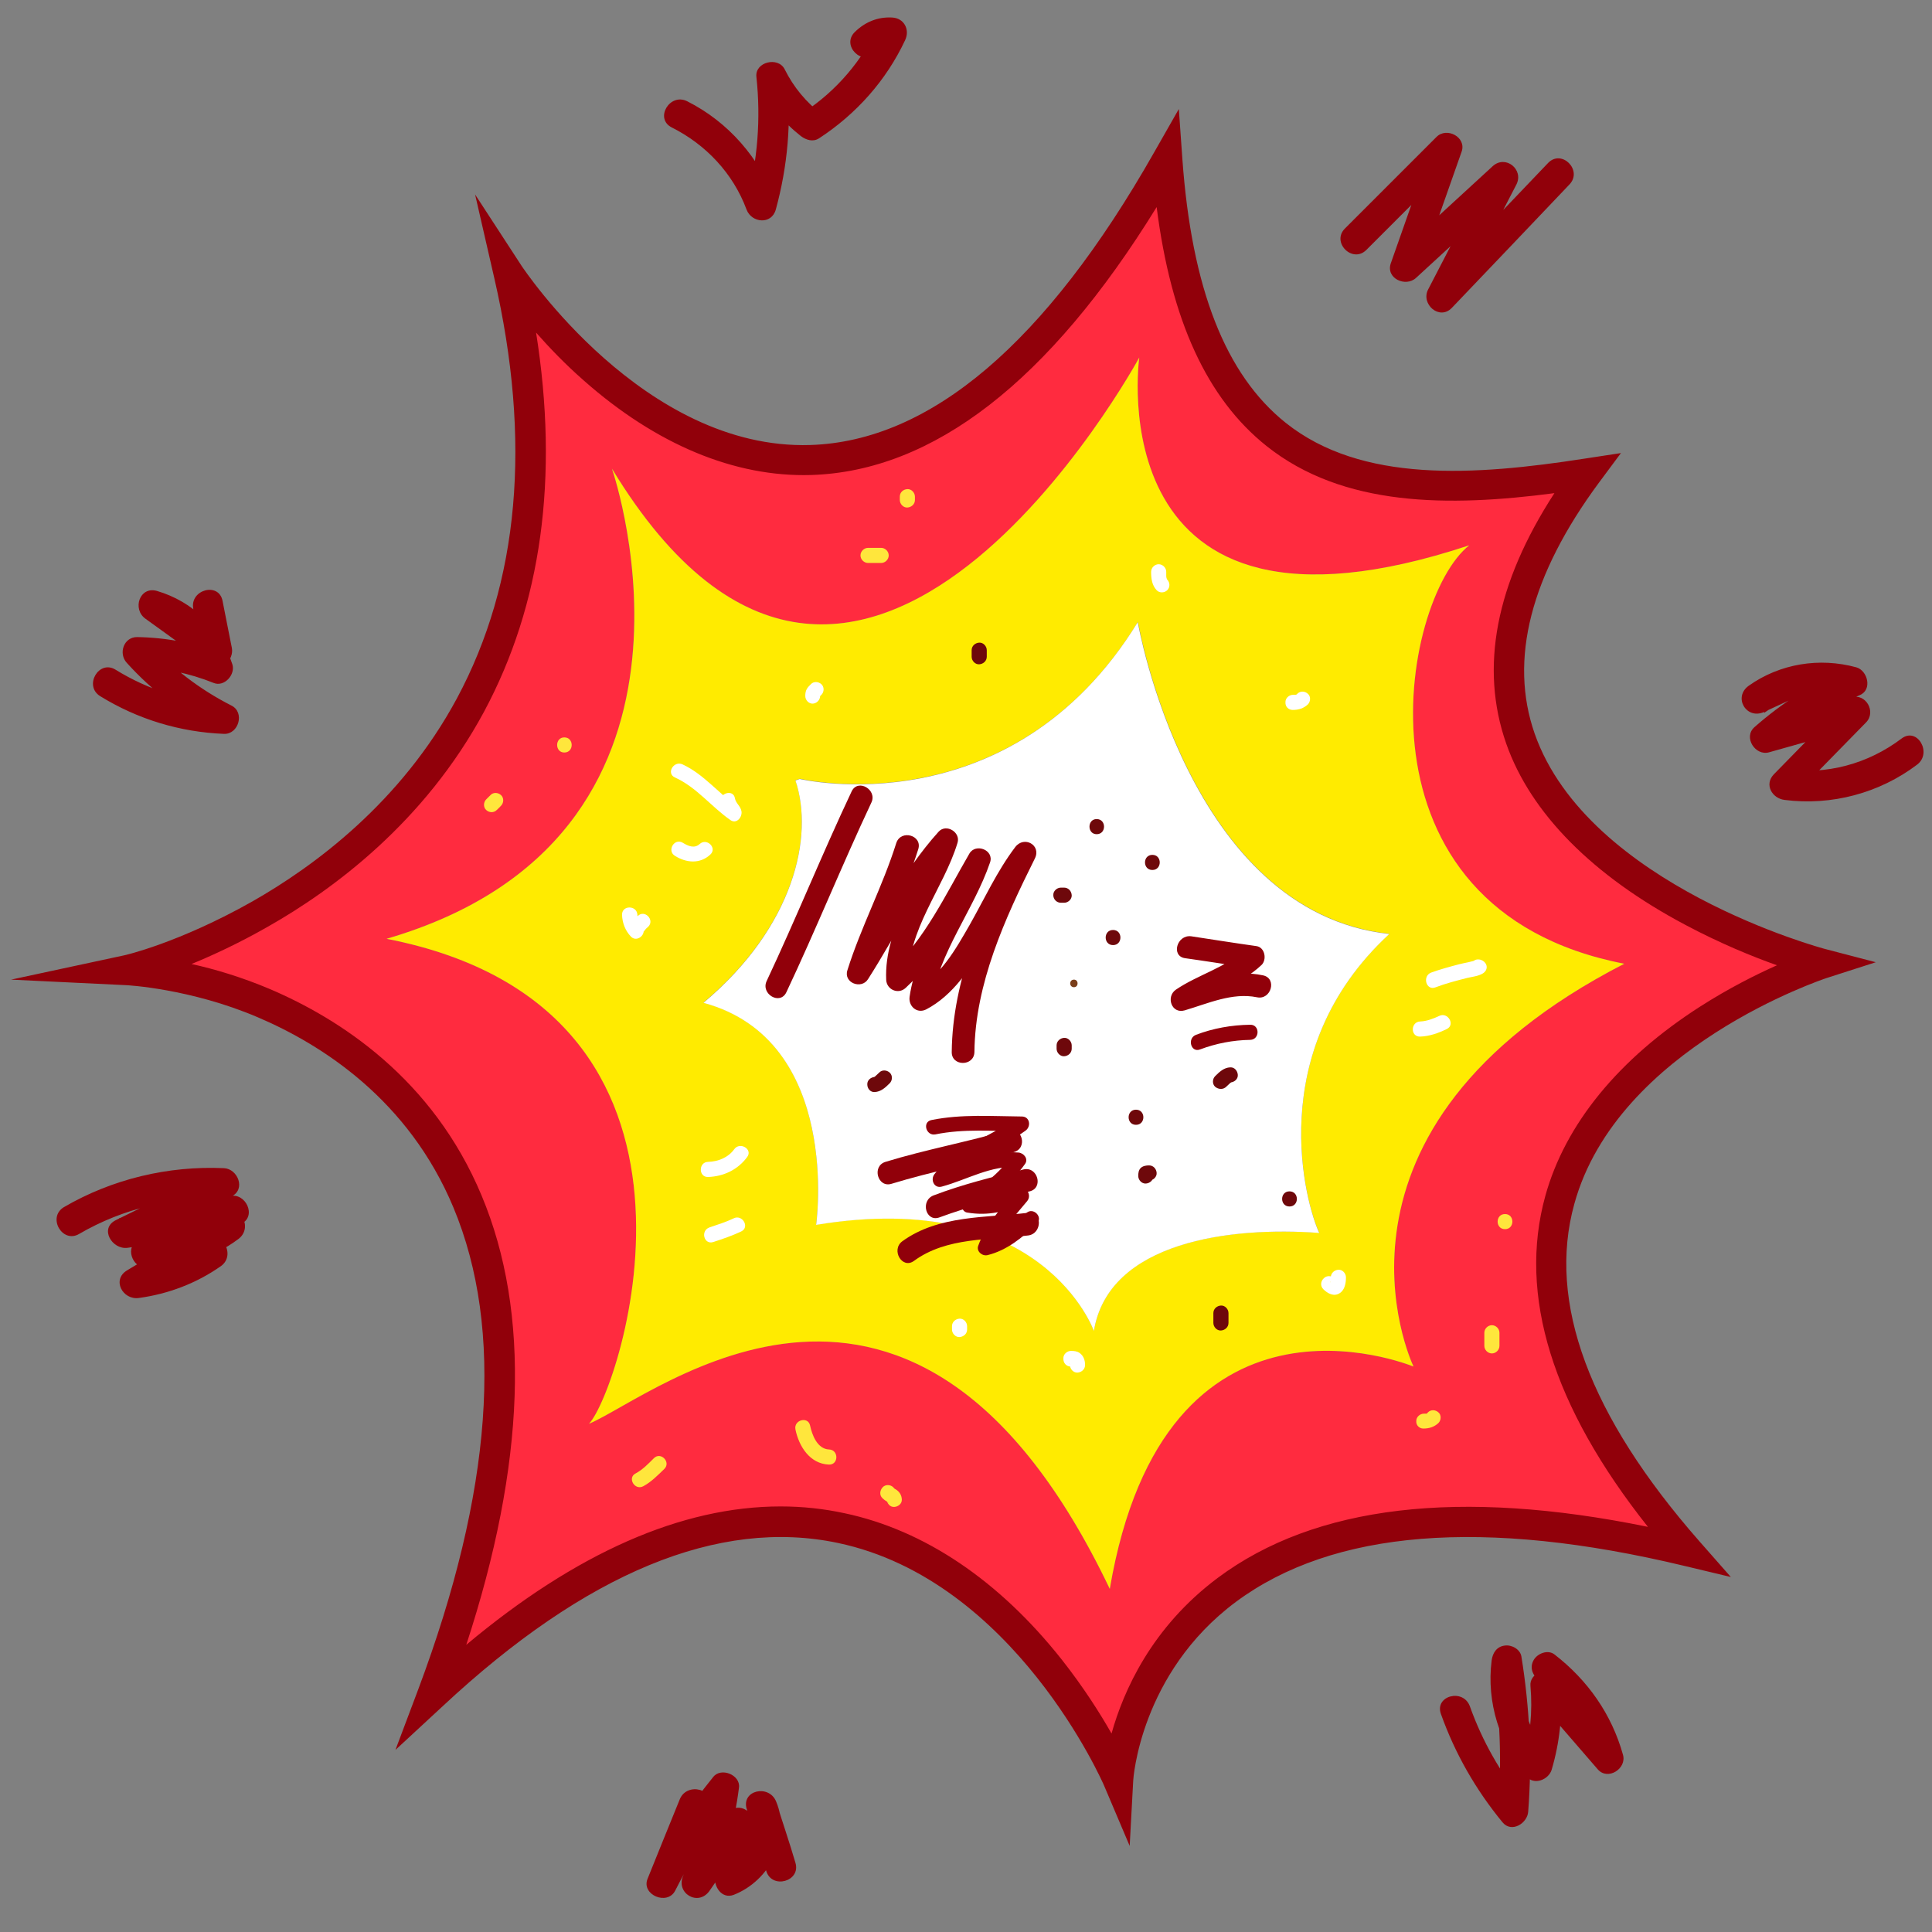 <svg t="1725012478024" class="icon" viewBox="0 0 1024 1024" version="1.1"
    xmlns="http://www.w3.org/2000/svg" p-id="859" width="200" height="200">
    <rect x="0" y="0" width="1024" height="1024" fill="#808080" stroke="none"/>
    <path
        d="M324.351 248.425c1.603 4.943 65.061 195.317-119.435 249.157 191.31 37.273 123.71 239.805 107.278 257.039 35.269-14.963 172.205-129.855 276.01 87.505 29.124-171.003 157.777-119.034 160.983-117.832-1.47-3.206-58.248-126.115 111.686-213.487-148.826-28.723-118.5-193.18-82.162-221.77-198.257 65.729-174.877-99.529-174.877-99.529s-148.692 274.273-279.483 58.916z m641.395 262.383s-268.395 86.303-70.94 311.412c-291.64-70.138-302.061 121.172-302.061 121.172s-116.897-275.208-363.515-45.022c90.712-241.542-11.222-333.322-89.509-366.588-37.541-16.032-72.409-17.635-72.409-17.635s29.658-6.413 70.405-29.525c75.348-42.751 178.217-139.742 132.127-339.2 0 0 167.93 257.974 348.819-60.653 12.959 181.824 115.961 182.626 222.437 166.194-141.211 190.374 124.645 259.844 124.645 259.844z"
        fill="#FF2B3F" p-id="860"></path>
    <path
        d="M421.609 413.55c9.886 29.525-0.668 77.486-48.763 117.832 73.611 19.906 59.717 117.698 59.717 117.698 120.37-19.906 147.223 56.244 147.223 56.244 7.749-47.56 72.676-55.309 119.435-51.969-6.947-14.696-30.326-96.056 37.14-158.445-106.743-11.489-133.195-165.258-133.195-165.258-67.466 109.682-179.152 83.097-179.152 83.097l-2.405 0.802z m357.102-124.512c-36.338 28.59-66.664 192.913 82.162 221.77-169.934 87.372-113.156 210.414-111.686 213.487-3.073-1.202-131.859-53.171-160.983 117.832-103.804-217.227-240.74-102.468-276.01-87.505 16.432-17.234 83.898-219.766-107.278-257.039 184.496-53.839 121.172-244.214 119.435-249.157 130.657 215.357 279.483-58.916 279.483-58.916S580.454 354.768 778.711 289.039z"
        fill="#FFEB00" p-id="861"></path>
    <path
        d="M736.361 495.044c-67.466 62.256-44.087 143.749-37.14 158.445-46.759-3.473-111.686 4.409-119.435 51.969 0 0-26.853-76.15-147.223-56.244 0 0 13.894-97.792-59.717-117.698 48.095-40.346 58.649-88.307 48.763-117.832l2.271-0.802s111.686 26.586 179.152-83.097c0-0.134 26.452 153.769 133.329 165.258z"
        fill="#FFFFFF" p-id="862"></path>
    <path
        d="M598.757 978.394l-13.493-31.796c-0.401-1.069-47.427-109.014-141.077-128.787-63.191-13.36-133.73 15.764-209.612 86.57L209.592 927.494l12.024-31.929c39.411-105.007 45.69-190.909 18.703-255.569-23.78-57.046-69.604-86.303-103.804-100.865-35.67-15.23-69.336-16.967-69.604-16.967l-61.053-2.939 59.717-12.825c0.267 0 29.124-6.546 68.134-28.59 33.132-18.837 78.955-52.77 108.48-107.678 32.998-61.454 39.678-136.402 19.772-222.838l-10.153-44.22 24.715 37.941c0.668 0.935 64.661 97.659 152.968 94.853 63.592-2.004 124.912-54.106 182.225-155.105l13.092-22.979 1.87 26.452c4.943 68.668 22.845 114.358 54.774 139.875 40.212 32.063 99.93 28.055 158.445 18.971l19.238-2.939-11.623 15.631c-36.338 49.163-47.827 93.918-34.067 133.195 28.322 80.425 152.968 113.824 154.17 114.091l26.586 6.947-26.185 8.417c-1.069 0.401-110.751 36.605-133.596 119.702-14.428 52.102 7.882 112.221 66.264 178.752l16.7 18.971-24.582-5.878c-106.342-25.517-186.367-19.104-237.801 19.104-50.767 37.808-54.374 94.185-54.374 94.72l-1.87 34.601zM413.726 798.441c11.489 0 22.845 1.202 33.933 3.607 42.35 8.951 82.028 35.804 115.026 77.486 11.489 14.562 20.307 28.456 26.452 39.277 6.279-22.444 21.108-56.244 56.378-82.562 51.434-38.342 128.119-47.427 227.915-26.986-50.633-63.859-68.936-122.775-54.374-175.412 10.554-38.075 38.876-72.676 82.028-100.331 15.23-9.753 29.658-16.967 40.747-21.91-12.825-4.542-30.193-11.623-48.495-21.375-49.163-26.051-82.028-59.183-94.987-96.056-14.161-40.346-5.611-84.834 25.517-132.795-56.11 7.348-111.954 7.348-152.567-24.982-31.529-25.116-50.633-66.664-58.248-126.649-56.912 92.315-118.366 140.009-183.16 142.013-40.48 1.202-82.162-16.165-120.637-50.232-9.886-8.684-18.303-17.501-25.116-25.25 12.157 76.684 2.939 144.15-27.654 201.062-31.395 58.248-79.757 94.185-114.759 113.957-15.23 8.684-28.857 14.963-40.212 19.639 12.157 2.672 26.586 6.947 41.415 13.226 37.006 15.764 86.437 47.427 112.354 109.549 26.051 62.256 23.246 142.28-8.149 238.068 58.248-48.763 114.225-73.344 166.594-73.344z"
        fill="#91000A" p-id="863"></path>
    <path
        d="M475.047 446.816c-7.214 22.979-18.703 44.487-25.918 67.466-2.138 6.68 7.481 10.287 10.955 4.676 14.963-23.379 26.986-49.03 45.823-69.737-3.34-2.004-6.68-3.874-10.02-5.878-7.749 25.784-27.387 47.961-26.185 76.016 0.267 5.21 6.413 7.882 10.287 4.275 19.371-17.902 31.128-42.751 44.22-65.195-3.607-1.603-7.348-3.073-10.955-4.676-8.817 25.517-27.12 47.293-31.128 74.413-0.802 5.077 3.874 9.352 8.817 6.813 14.295-7.481 23.647-22.043 31.529-35.537 8.55-14.829 15.631-30.727 26.051-44.487l-10.42-6.012c-16.967 33.933-33.265 70.004-33.666 108.614-0.134 7.749 11.89 7.749 12.024 0 0.401-36.338 16.165-70.672 32.063-102.602 3.473-7.081-5.745-12.157-10.42-6.012-9.619 12.692-16.299 27.387-24.181 41.281-7.348 12.825-15.497 27.387-29.124 34.468l8.817 6.813c4.008-26.986 22.444-49.03 31.128-74.413 2.271-6.546-7.615-10.42-10.955-4.676-12.558 21.643-23.647 45.556-42.35 62.79 3.473 1.47 6.813 2.806 10.287 4.275-1.202-26.452 18.436-48.495 25.784-72.81 1.737-5.611-6.012-10.287-10.02-5.878-19.505 21.643-32.197 47.827-47.694 72.142 3.607 1.603 7.348 3.073 10.955 4.676 7.214-22.979 18.703-44.487 25.918-67.466 2.405-7.481-9.218-10.688-11.623-3.34zM495.754 601.253c15.096-3.073 30.46-1.737 45.69-1.603-0.668-2.538-1.336-4.943-2.004-7.481-14.428 10.42-32.731 15.631-44.087 30.059-2.405 2.939-0.267 7.882 3.874 6.68 13.36-3.607 26.185-11.489 40.48-10.287-1.202-2.004-2.271-4.008-3.473-6.012-6.68 9.619-16.299 16.299-25.383 23.379-2.271 1.737-1.069 6.279 1.737 6.68 10.821 1.87 21.242-0.267 30.727-5.611-1.603-2.138-3.206-4.141-4.809-6.279-7.615 9.352-15.898 18.035-20.039 29.525-1.069 2.939 2.138 5.611 4.943 4.943 10.287-2.538 18.57-9.352 26.051-16.566 3.741-3.607-2.004-9.218-5.611-5.611-6.413 6.279-13.493 12.291-22.444 14.562l4.943 4.943c3.741-10.02 11.356-17.768 18.035-25.918 2.806-3.34-0.668-8.684-4.809-6.279-7.481 4.275-16.032 6.279-24.582 4.809 0.534 2.271 1.202 4.409 1.737 6.68 9.753-7.615 19.371-14.829 26.586-24.982 1.87-2.672-0.668-5.745-3.473-6.012-15.096-1.336-28.456 6.68-42.617 10.554 1.336 2.271 2.538 4.409 3.874 6.68 10.955-13.76 28.59-18.703 42.484-28.857 3.073-2.271 2.271-7.481-2.004-7.481-16.032-0.134-31.929-1.336-47.827 1.87-5.077 0.935-2.939 8.55 2.004 7.615zM628.148 507.869c11.489 1.603 23.112 3.473 34.601 5.21-0.935-3.34-1.737-6.68-2.672-10.02-10.42 9.886-25.116 13.493-36.873 21.509-5.344 3.741-2.271 12.959 4.676 10.955 12.291-3.607 25.25-9.619 38.342-6.947 7.481 1.603 10.821-10.02 3.206-11.623-15.631-3.34-30.059 2.538-44.755 6.947 1.603 3.607 3.073 7.348 4.676 10.955 12.692-8.684 27.922-12.692 39.277-23.379 2.939-2.806 1.87-9.352-2.672-10.02-11.489-1.603-23.112-3.473-34.601-5.21-7.615-0.935-10.821 10.554-3.206 11.623zM636.03 556.231c8.55-3.206 17.501-4.943 26.586-5.077 5.21-0.134 5.21-8.149 0-8.016-9.886 0.134-19.639 1.87-28.723 5.344-4.809 1.87-2.672 9.619 2.138 7.749z"
        fill="#91000A" p-id="864"></path>
    <path
        d="M649.924 576.003c0.668-0.668 1.47-1.336 2.138-2.004 0.267-0.134 0.134-0.134-0.134 0.134 0.134-0.134 0.401-0.267 0.534-0.401 0.401-0.267 0.401-0.134-0.134 0 0.401-0.134 0.401-0.134-0.267 0 2.138-0.134 4.141-1.737 4.008-4.008-0.134-2.138-1.737-4.141-4.008-4.008-3.34 0.134-5.745 2.405-8.016 4.676-1.47 1.47-1.603 4.141 0 5.611 1.737 1.47 4.275 1.603 5.878 0z"
        fill="#6E080B" p-id="865"></path>
    <path
        d="M569.232 523.233c2.538 0 2.538-4.008 0-4.008-2.672 0-2.672 4.008 0 4.008z"
        fill="#7A3E1A" p-id="866"></path>
    <path
        d="M602.097 596.176c5.21 0 5.21-8.016 0-8.016s-5.21 8.016 0 8.016zM463.558 578.809c3.34-0.134 5.745-2.405 8.016-4.676 1.47-1.47 1.603-4.141 0-5.611s-4.141-1.603-5.611 0c-0.668 0.668-1.47 1.336-2.138 2.004-0.267 0.134-0.134 0.134 0.134-0.134-0.134 0.134-0.401 0.267-0.534 0.401-0.401 0.267-0.401 0.134 0.134 0-0.401 0.134-0.401 0.134 0.134 0-2.138 0.134-4.141 1.737-4.008 4.008 0 2.138 1.603 4.141 3.874 4.008zM581.256 442.14c5.21 0 5.21-8.016 0-8.016-5.077 0-5.077 8.016 0 8.016zM589.94 500.922c5.21 0 5.21-8.016 0-8.016s-5.21 8.016 0 8.016zM562.285 478.478h1.737c2.138 0 4.141-1.87 4.008-4.008-0.134-2.138-1.737-4.008-4.008-4.008h-1.737c-2.138 0-4.141 1.87-4.008 4.008 0 2.138 1.737 4.008 4.008 4.008zM610.781 461.11c5.21 0 5.21-8.016 0-8.016s-5.21 8.016 0 8.016zM568.03 555.83v-1.737c0-2.138-1.87-4.141-4.008-4.008-2.138 0.134-4.008 1.737-4.008 4.008v1.737c0 2.138 1.87 4.141 4.008 4.008 2.138-0.134 4.008-1.737 4.008-4.008zM683.457 639.461c5.21 0 5.21-8.016 0-8.016s-5.21 8.016 0 8.016zM651.127 701.183v-5.21c0-2.138-1.87-4.141-4.008-4.008-2.138 0.134-4.008 1.737-4.008 4.008v5.21c0 2.138 1.87 4.141 4.008 4.008 2.138-0.134 4.008-1.737 4.008-4.008zM611.315 623.296v-1.069c0 0.401-0.134 0.668 0 1.069-0.134-0.134-0.134-0.134 0-0.267-0.134 0.267-0.267 0.668-0.401 0.935 0.134-0.267 0-0.134-0.534 0.668-0.802 0.534-0.935 0.668-0.668 0.534-0.267 0.134-0.668 0.267-0.935 0.401h0.267c-0.401 0-0.668 0.134-1.069 0.134h1.069c2.138 0 4.141-1.87 4.008-4.008-0.134-2.138-1.737-4.008-4.008-4.008-1.603 0-3.206 0.267-4.409 1.336-1.202 1.202-1.336 2.806-1.336 4.275 0 2.138 1.87 4.141 4.008 4.008 2.138-0.134 4.008-1.737 4.008-4.008zM523.008 348.088v-3.473c0-2.138-1.87-4.141-4.008-4.008-2.138 0.134-4.008 1.737-4.008 4.008v3.473c0 2.138 1.87 4.141 4.008 4.008 2.138-0.134 4.008-1.737 4.008-4.008z"
        fill="#6E080B" p-id="867"></path>
    <path
        d="M451.4 419.428c-15.631 33.132-29.391 67.199-45.022 100.464-3.34 6.947 7.081 13.092 10.42 6.012 15.631-33.132 29.391-67.199 45.022-100.464 3.34-6.813-7.081-12.959-10.42-6.012zM472.509 627.438c21.375-6.546 43.419-10.688 64.928-16.833 7.481-2.138 4.275-13.76-3.206-11.623-21.509 6.279-43.552 10.287-64.928 16.833-7.348 2.271-4.141 13.894 3.206 11.623zM498.026 645.206c15.631-5.745 31.662-9.886 47.694-13.76 7.481-1.737 4.275-13.36-3.206-11.623-16.165 3.874-32.197 7.882-47.694 13.76-7.214 2.806-4.141 14.428 3.206 11.623zM484.399 668.318c17.234-12.692 40.346-11.088 60.519-13.493 7.615-0.935 7.615-12.959 0-12.024-22.311 2.672-47.56 1.202-66.664 15.096-6.145 4.542-0.134 14.963 6.145 10.42z"
        fill="#91000A" p-id="868"></path>
    <path
        d="M375.251 623.83c8.283-0.267 15.898-3.874 20.841-10.688 2.939-4.141-4.008-8.149-6.947-4.008-3.206 4.409-8.55 6.546-13.894 6.68-5.077 0.134-5.077 8.149 0 8.016zM378.056 658.298c4.943-1.603 10.02-3.34 14.829-5.611 4.676-2.271 0.534-9.218-4.008-6.947-4.141 2.004-8.55 3.34-12.825 4.809-4.943 1.737-2.939 9.352 2.004 7.749zM329.694 484.891c0.134 4.275 1.737 8.417 4.676 11.489 2.538 2.672 6.546 0.401 6.813-2.806 0 0.401 0.401-0.267 0.534-0.534 0.534-0.668 1.202-1.336 1.87-1.87 3.607-3.607-2.004-9.352-5.611-5.611-2.271 2.405-4.275 4.676-4.676 8.016l6.813-2.806c-1.336-1.336-2.271-3.741-2.271-5.878-0.267-5.21-8.283-5.21-8.149 0zM357.75 412.081c11.489 5.21 19.238 15.497 29.391 22.578 3.206 2.271 6.279-1.47 5.878-4.542-0.401-2.806-3.073-4.409-3.473-6.947-0.802-5.077-8.417-2.939-7.749 2.138 0.401 2.806 3.073 4.409 3.473 6.947 2.004-1.47 3.874-3.073 5.878-4.542-10.287-7.081-17.902-17.234-29.391-22.578-4.676-2.138-8.817 4.809-4.008 6.947zM357.75 453.629c6.012 3.741 13.226 4.409 18.703-0.668 3.874-3.473-1.87-9.085-5.611-5.611-2.806 2.538-6.145 1.069-8.951-0.668-4.542-2.672-8.55 4.275-4.141 6.947zM610.113 303.066c0 3.473 0.401 7.081 2.939 9.753 1.47 1.603 4.141 1.47 5.611 0 1.603-1.603 1.47-4.008 0-5.611l-0.267-0.267c0.267 0.267 0.267 0.401 0.134 0.134-0.134-0.267-0.134-0.134 0 0 0.134 0.267 0.134 0.267 0 0s-0.134-0.534-0.267-0.802c0-0.134-0.267-1.069-0.134-0.534s0-0.267 0-0.401v-0.802-1.47c0-2.138-1.87-4.008-4.008-4.008s-4.008 1.87-4.008 4.008zM685.194 376.277c3.073 0 5.745-0.802 8.016-2.939 1.47-1.47 1.603-4.275 0-5.611-1.603-1.47-4.008-1.603-5.611 0-0.401 0.267-0.401 0.401 0 0.134-0.134 0.134-0.401 0.267-0.534 0.401 0.802-0.534-0.134 0-0.401 0h0.401-1.737c-2.138 0-4.141 1.87-4.008 4.008-0.134 2.271 1.603 4.008 3.874 4.008zM760.675 523.366c5.611-2.138 11.356-3.607 17.1-5.077 2.806-0.668 7.882-1.069 9.619-3.741 1.737-2.806-0.668-5.745-3.473-6.012h-0.134c-5.077-0.534-5.077 7.481 0 8.016h0.134c-1.202-2.004-2.271-4.008-3.473-6.012 0.802-0.668 1.603-1.202 2.405-1.87-2.939 1.202-6.413 1.603-9.485 2.405-5.077 1.336-10.02 2.672-14.829 4.409-4.809 1.87-2.672 9.619 2.138 7.882zM752.66 549.417c4.943-0.134 9.753-1.87 14.161-4.008 4.676-2.271 0.534-9.218-4.008-6.947-3.073 1.47-6.68 2.806-10.02 2.939-5.21 0.134-5.344 8.149-0.134 8.016zM701.359 683.281c2.271 2.271 5.611 4.141 8.684 2.138 2.806-1.737 3.34-5.477 3.34-8.417 0-2.138-1.87-4.141-4.008-4.008-2.138 0.134-4.008 1.737-4.008 4.008v1.47c0 0.802-0.134 0 0-0.134 0 0-0.134 0.401-0.134 0.534 0 0.134-0.134 0.401-0.134 0.534-0.134 0.534-0.401 0.134 0.134-0.267-0.134 0.134-0.134 0.267-0.134 0.267-0.267 0.534 0.668-0.668 0.267-0.401-0.267 0.267 0.802-0.534 0.534-0.401 0.134-0.134 1.069-0.401 1.47-0.401-0.534 0 0.668 0.134 0.668 0.134-0.134 0-0.668-0.267 0 0 0.802 0.401-0.401-0.267-0.401-0.267 0.134 0 0.668 0.534 0.267 0.134l-0.668-0.668c-1.47-1.47-4.141-1.603-5.611 0-1.737 1.603-1.87 4.141-0.267 5.745zM567.495 724.295h1.336c-0.401 0-0.668-0.134-1.069-0.134 0.267 0 0.401 0.134 0.668 0.134 0.401 0.134-1.069-0.534-0.668-0.267 0.401 0.267-0.802-0.802-0.401-0.401s-0.534-0.935-0.401-0.534c0 0.134 0.134 0.267 0.134 0.267-0.534-0.668-0.401-0.935-0.134-0.401 0 0.134 0.134 0.401 0.134 0.534 0-0.401-0.134-0.668-0.134-1.069 0 0.401 0 0.668 0.134 1.069 0 2.138 1.87 4.141 4.008 4.008 2.138-0.134 4.008-1.737 4.008-4.008 0-2.538-0.802-4.943-2.939-6.413-1.336-0.935-2.939-1.069-4.542-1.069-2.138 0-4.141 1.87-4.008 4.008-0.134 2.405 1.603 4.275 3.874 4.275zM504.572 702.919v1.737c0 2.138 1.87 4.141 4.008 4.008 2.138-0.134 4.008-1.737 4.008-4.008v-1.737c0-2.138-1.87-4.141-4.008-4.008-2.138 0.134-4.008 1.737-4.008 4.008zM434.701 368.796v-1.202 1.202c-0.134-0.134-0.134-0.267 0-0.267 0.134-0.401-0.401 0.668-0.267 0.668l0.134-0.134c0.267-0.401-0.668 0.802-0.401 0.401l1.202-1.202c1.47-1.47 1.603-4.141 0-5.611s-4.141-1.603-5.611 0c-0.802 0.802-1.603 1.603-2.138 2.538-0.668 1.202-0.802 2.405-0.802 3.741 0 2.138 1.87 4.141 4.008 4.008 2.004-0.134 3.874-1.87 3.874-4.141z"
        fill="#FFFFFF" p-id="869"></path>
    <path
        d="M340.917 787.753c4.275-2.271 7.749-5.878 11.222-9.218 3.607-3.607-2.004-9.352-5.611-5.611-2.939 2.939-5.878 6.012-9.619 8.016-4.542 2.271-0.534 9.218 4.008 6.813zM421.609 757.694c1.87 8.951 7.615 18.169 17.768 18.57 5.21 0.134 5.21-7.882 0-8.016-6.145-0.267-8.951-7.615-10.02-12.692-1.069-5.077-8.817-2.939-7.749 2.138zM467.699 794.032c0.802 0.802 1.737 1.47 2.672 2.004 0.134 0.134 0.267 0.134 0.401 0.267 0.401 0.267 0.134 0.401-0.267-0.267l0.134 0.134-0.401-0.401c-0.134-0.267-0.134-0.401-0.267-0.668 0 0.134 0 0.267 0.134 0.267 0-0.401-0.134-0.668-0.134-1.069v0.401c0.134 2.138 1.737 4.141 4.008 4.008 2.138-0.134 4.141-1.737 4.008-4.008-0.134-2.138-1.069-3.741-2.672-4.943-0.401-0.267-0.668-0.401-1.069-0.668-0.267-0.134-0.534-0.401-0.668-0.534 0.534 0.401 0.534 0.401 0.267 0.134l-0.401-0.401c-1.47-1.47-4.141-1.603-5.611 0-1.603 1.737-1.737 4.275-0.134 5.745zM754.396 757.159c3.073 0 5.745-0.802 8.016-2.939 1.47-1.47 1.603-4.275 0-5.611-1.603-1.47-4.008-1.603-5.611 0-0.401 0.267-0.401 0.401 0 0.134-0.134 0.134-0.401 0.267-0.534 0.401 0.534-0.134 0.534-0.134 0.134 0-0.134 0-0.267 0.134-0.401 0.134h0.401-1.737c-2.138 0-4.141 1.87-4.008 4.008-0.134 2.004 1.47 3.874 3.741 3.874zM794.742 713.34v-6.947c0-2.138-1.87-4.008-4.008-4.008s-4.008 1.87-4.008 4.008v6.947c0 2.138 1.87 4.008 4.008 4.008s4.008-1.87 4.008-4.008zM797.682 651.485c5.21 0 5.21-8.016 0-8.016s-5.21 8.016 0 8.016zM476.917 263.255v1.737c0 2.138 1.87 4.141 4.008 4.008 2.138-0.134 4.008-1.737 4.008-4.008v-1.737c0-2.138-1.87-4.141-4.008-4.008-2.271 0.134-4.008 1.737-4.008 4.008z"
        fill="#FFE63C" p-id="870"></path>
    <path
        d="M467.031 290.375h-6.947c-2.138 0-4.008 1.87-4.008 4.008s1.87 4.008 4.008 4.008h6.947c2.138 0 4.008-1.87 4.008-4.008s-1.87-4.008-4.008-4.008z"
        fill="#FFE63C" p-id="871"></path>
    <path
        d="M258.221 423.169l-0.534 0.534c-1.47 1.47-1.603 4.141 0 5.611s4.008 1.603 5.611 0c0.802-0.668 1.47-1.47 2.271-2.271 1.47-1.47 1.603-4.141 0-5.611s-4.141-1.603-5.611 0l-2.271 2.271 5.611 5.611 0.534-0.534c1.47-1.47 1.603-4.141 0-5.611s-4.008-1.603-5.611 0z"
        fill="#FFE63C" p-id="872"></path>
    <path
        d="M299.101 398.855c5.21 0 5.21-8.016 0-8.016-5.077 0-5.077 8.016 0 8.016z"
        fill="#FFE63C" p-id="873"></path>
    <path
        d="M724.204 132.464l48.495-48.495c-4.409-2.538-8.951-5.21-13.36-7.749-7.348 21.108-14.696 42.216-22.177 63.325-2.806 8.016 7.882 12.825 13.36 7.749 17.367-15.898 34.601-31.796 51.969-47.827-4.141-3.206-8.417-6.413-12.558-9.753-10.955 21.242-22.043 42.484-32.998 63.725-4.008 7.749 6.012 16.566 12.558 9.753 20.841-21.776 41.682-43.686 62.389-65.462 7.081-7.481-4.141-18.837-11.356-11.356-20.841 21.776-41.682 43.686-62.389 65.462 4.141 3.206 8.417 6.413 12.558 9.753 10.955-21.242 22.043-42.484 32.998-63.725 4.141-8.016-5.745-16.032-12.558-9.753-17.367 15.898-34.601 31.796-51.969 47.827 4.409 2.538 8.951 5.21 13.36 7.749 7.348-21.108 14.696-42.216 22.177-63.325 2.672-7.749-8.016-13.226-13.36-7.749l-48.495 48.495c-7.348 7.348 4.008 18.703 11.356 11.356zM941.431 357.173c-4.809 2.271-9.619 4.409-14.428 6.68 2.672 4.676 5.344 9.218 8.149 13.894 13.226-9.352 28.99-12.424 44.621-8.149-0.668-4.943-1.336-9.753-1.87-14.696-17.635 7.481-33.666 17.902-47.961 30.46-6.145 5.344 0.401 15.497 7.749 13.36 16.032-4.542 31.929-8.951 47.961-13.493-2.538-4.409-5.21-8.951-7.749-13.36l-37.674 38.476c-5.344 5.477-0.935 12.825 5.611 13.627 24.849 3.206 50.366-3.607 70.272-18.703 8.149-6.145 0.134-20.039-8.149-13.894-18.035 13.627-39.812 19.371-62.256 16.432l5.611 13.627 37.674-38.476c5.611-5.611 0-15.631-7.749-13.36-16.032 4.542-31.929 8.951-47.961 13.493 2.538 4.409 5.21 8.951 7.749 13.36 13.36-11.756 28.456-20.975 44.755-28.055 6.68-2.806 4.141-12.959-1.87-14.696-19.505-5.344-40.48-2.004-57.046 9.753-8.417 6.012-1.336 18.169 8.149 13.894 4.809-2.271 9.619-4.409 14.428-6.68 9.485-4.008 1.336-17.768-8.016-13.493zM763.748 908.524c7.481 20.975 18.436 40.079 32.597 57.313 4.809 5.878 13.226 0.534 13.627-5.611 2.138-27.521 0.802-55.042-3.607-82.295-0.668-3.874-5.21-6.279-8.817-5.745-4.275 0.534-6.413 3.874-6.947 7.882-2.806 22.311 4.275 44.22 18.436 61.454 4.008 4.943 11.756 1.737 13.36-3.473 4.275-14.428 5.878-29.391 4.676-44.487l-13.627 5.611c11.088 12.825 22.311 25.784 33.399 38.609 5.344 6.145 15.497-0.401 13.36-7.749-6.012-21.509-18.703-39.544-36.338-53.171-3.473-2.672-8.951-0.534-10.955 2.939-2.405 4.141-0.534 8.283 2.939 10.955 14.161 10.955 24.181 26.452 28.99 43.552 4.409-2.538 8.951-5.21 13.36-7.749-11.088-12.825-22.311-25.784-33.399-38.609-4.409-5.077-14.295-1.202-13.627 5.611 1.202 13.76-0.134 26.986-4.008 40.212 4.409-1.202 8.951-2.405 13.36-3.473-11.489-14.161-16.032-32.197-13.76-50.099-5.21 0.668-10.554 1.47-15.764 2.138 4.141 25.784 5.077 51.969 2.939 78.02l13.627-5.611c-12.291-14.963-21.91-31.929-28.456-50.232-3.473-9.886-18.971-5.745-15.364 4.008zM360.288 953.679c-5.745 14.028-11.356 28.055-17.1 42.216-3.34 8.417 10.554 14.295 14.696 6.145 8.817-17.501 19.238-34.201 31.529-49.431l-13.627-5.611c-2.004 16.165-6.68 32.197-13.627 47.026-4.275 9.352 7.882 16.7 13.894 8.149 7.481-10.821 14.963-21.509 22.444-32.33-4.943-2.004-9.753-4.141-14.696-6.145-1.603 10.287-3.206 20.44-4.809 30.727-0.802 5.344 3.473 12.291 9.886 9.886 19.104-7.481 30.727-29.926 22.444-49.564-3.874-9.218-18.703-5.878-15.497 4.275 3.473 10.821 7.081 21.643 10.287 32.597 2.939 9.886 18.436 5.611 15.497-4.275-3.206-10.955-6.947-21.776-10.287-32.597-5.21 1.47-10.287 2.806-15.497 4.275 4.542 10.955 0.401 25.25-11.356 29.926l9.886 9.886c1.603-10.287 3.206-20.44 4.809-30.727 1.336-8.951-9.218-13.894-14.696-6.145-7.481 10.821-14.963 21.509-22.444 32.33 4.676 2.672 9.218 5.344 13.894 8.149 8.149-17.635 13.36-35.804 15.764-55.042 0.802-6.68-9.485-10.821-13.627-5.611-13.226 16.299-24.715 33.8-34.067 52.637 4.943 2.004 9.753 4.141 14.696 6.145 5.745-14.028 11.356-28.055 17.1-42.216 3.874-10.02-11.623-14.161-15.497-4.676zM41.928 654.023c23.379-13.627 49.965-19.772 76.951-18.57-1.336-4.943-2.672-10.02-4.008-14.963-17.768 8.684-35.67 17.501-53.438 26.185-8.951 4.409-2.004 15.764 6.145 14.696 19.772-2.672 39.277-6.546 58.515-11.623-2.004-4.943-4.141-9.753-6.145-14.696l-46.491 22.043c-7.481 3.607-3.473 14.829 4.008 14.963 17.501 0.134 34.869-4.809 48.896-15.364 8.016-6.012 0.935-19.238-8.149-13.894-16.967 10.153-33.933 20.307-50.767 30.46-8.417 4.943-2.405 15.898 6.145 14.696 15.631-2.138 30.46-7.749 43.419-16.833 8.417-5.878 0.401-19.772-8.149-13.894-12.024 8.283-25.25 13.092-39.544 15.096 2.004 4.943 4.141 9.753 6.145 14.696 16.967-10.153 33.933-20.307 50.767-30.46-2.672-4.676-5.344-9.218-8.149-13.894-11.89 8.951-25.784 13.36-40.747 13.092 1.336 4.943 2.672 10.02 4.008 14.963l46.491-22.043c8.417-4.008 2.405-16.833-6.145-14.696-19.238 5.077-38.876 8.951-58.515 11.623 2.004 4.943 4.141 9.753 6.145 14.696 17.768-8.684 35.67-17.501 53.438-26.185 7.615-3.741 3.34-14.562-4.008-14.963-29.658-1.336-59.317 5.745-84.967 20.707-8.817 5.477-0.668 19.371 8.149 14.161zM53.017 368.929c19.906 12.291 42.35 19.104 65.729 20.039 7.749 0.267 11.088-11.356 4.008-14.963-16.833-8.55-31.662-19.906-44.354-33.933l-5.611 13.627c14.028 0.267 27.521 3.073 40.48 8.283 5.611 2.271 11.623-4.409 9.886-9.886-6.145-18.837-20.841-33.265-39.945-38.876-9.218-2.672-13.226 9.619-6.145 14.696 11.356 8.149 22.711 16.432 34.067 24.582 6.145 4.409 12.959-2.939 11.756-9.085-1.603-8.283-3.34-16.566-4.943-24.982-2.004-10.153-17.501-5.878-15.497 4.275 1.603 8.283 3.34 16.566 4.943 24.982 3.874-3.073 7.882-6.012 11.756-9.085-11.356-8.149-22.711-16.432-34.067-24.582-2.004 4.943-4.141 9.753-6.145 14.696 13.493 4.008 24.314 14.161 28.723 27.654l9.886-9.886c-14.295-5.745-29.391-8.55-44.755-8.817-7.214-0.134-10.153 8.684-5.611 13.627 13.493 14.963 29.658 27.254 47.56 36.338 1.336-4.943 2.672-10.02 4.008-14.963-20.574-0.802-40.079-6.947-57.58-17.768-8.817-5.344-16.833 8.55-8.149 14.028zM356.013 67.536c18.169 9.085 32.597 24.448 39.678 43.552 2.672 7.081 13.226 8.149 15.497 0 6.279-22.979 8.417-46.759 5.878-70.405-4.943 1.336-10.02 2.672-14.963 4.008 5.344 10.688 12.959 20.039 22.311 27.387 2.806 2.138 6.546 3.34 9.753 1.202 19.639-12.825 35.537-30.594 45.556-51.969 2.672-5.611-0.534-11.756-6.947-12.024-7.615-0.401-14.295 2.405-19.639 7.615-7.481 7.214 3.874 18.436 11.356 11.356 2.538-2.405 4.943-3.073 8.283-2.939-2.271-4.008-4.676-8.016-6.947-12.024-8.951 18.837-22.311 34.735-39.812 46.224 3.206 0.401 6.413 0.802 9.753 1.202-8.55-6.546-15.096-14.428-19.906-24.047-3.473-6.813-15.764-3.874-14.963 4.008 2.405 22.311 0.668 44.487-5.21 66.13h15.497c-8.55-22.979-24.982-42.083-47.026-53.171-9.218-4.542-17.367 9.218-8.149 13.894z"
        fill="#91000A" p-id="874"></path>
</svg>